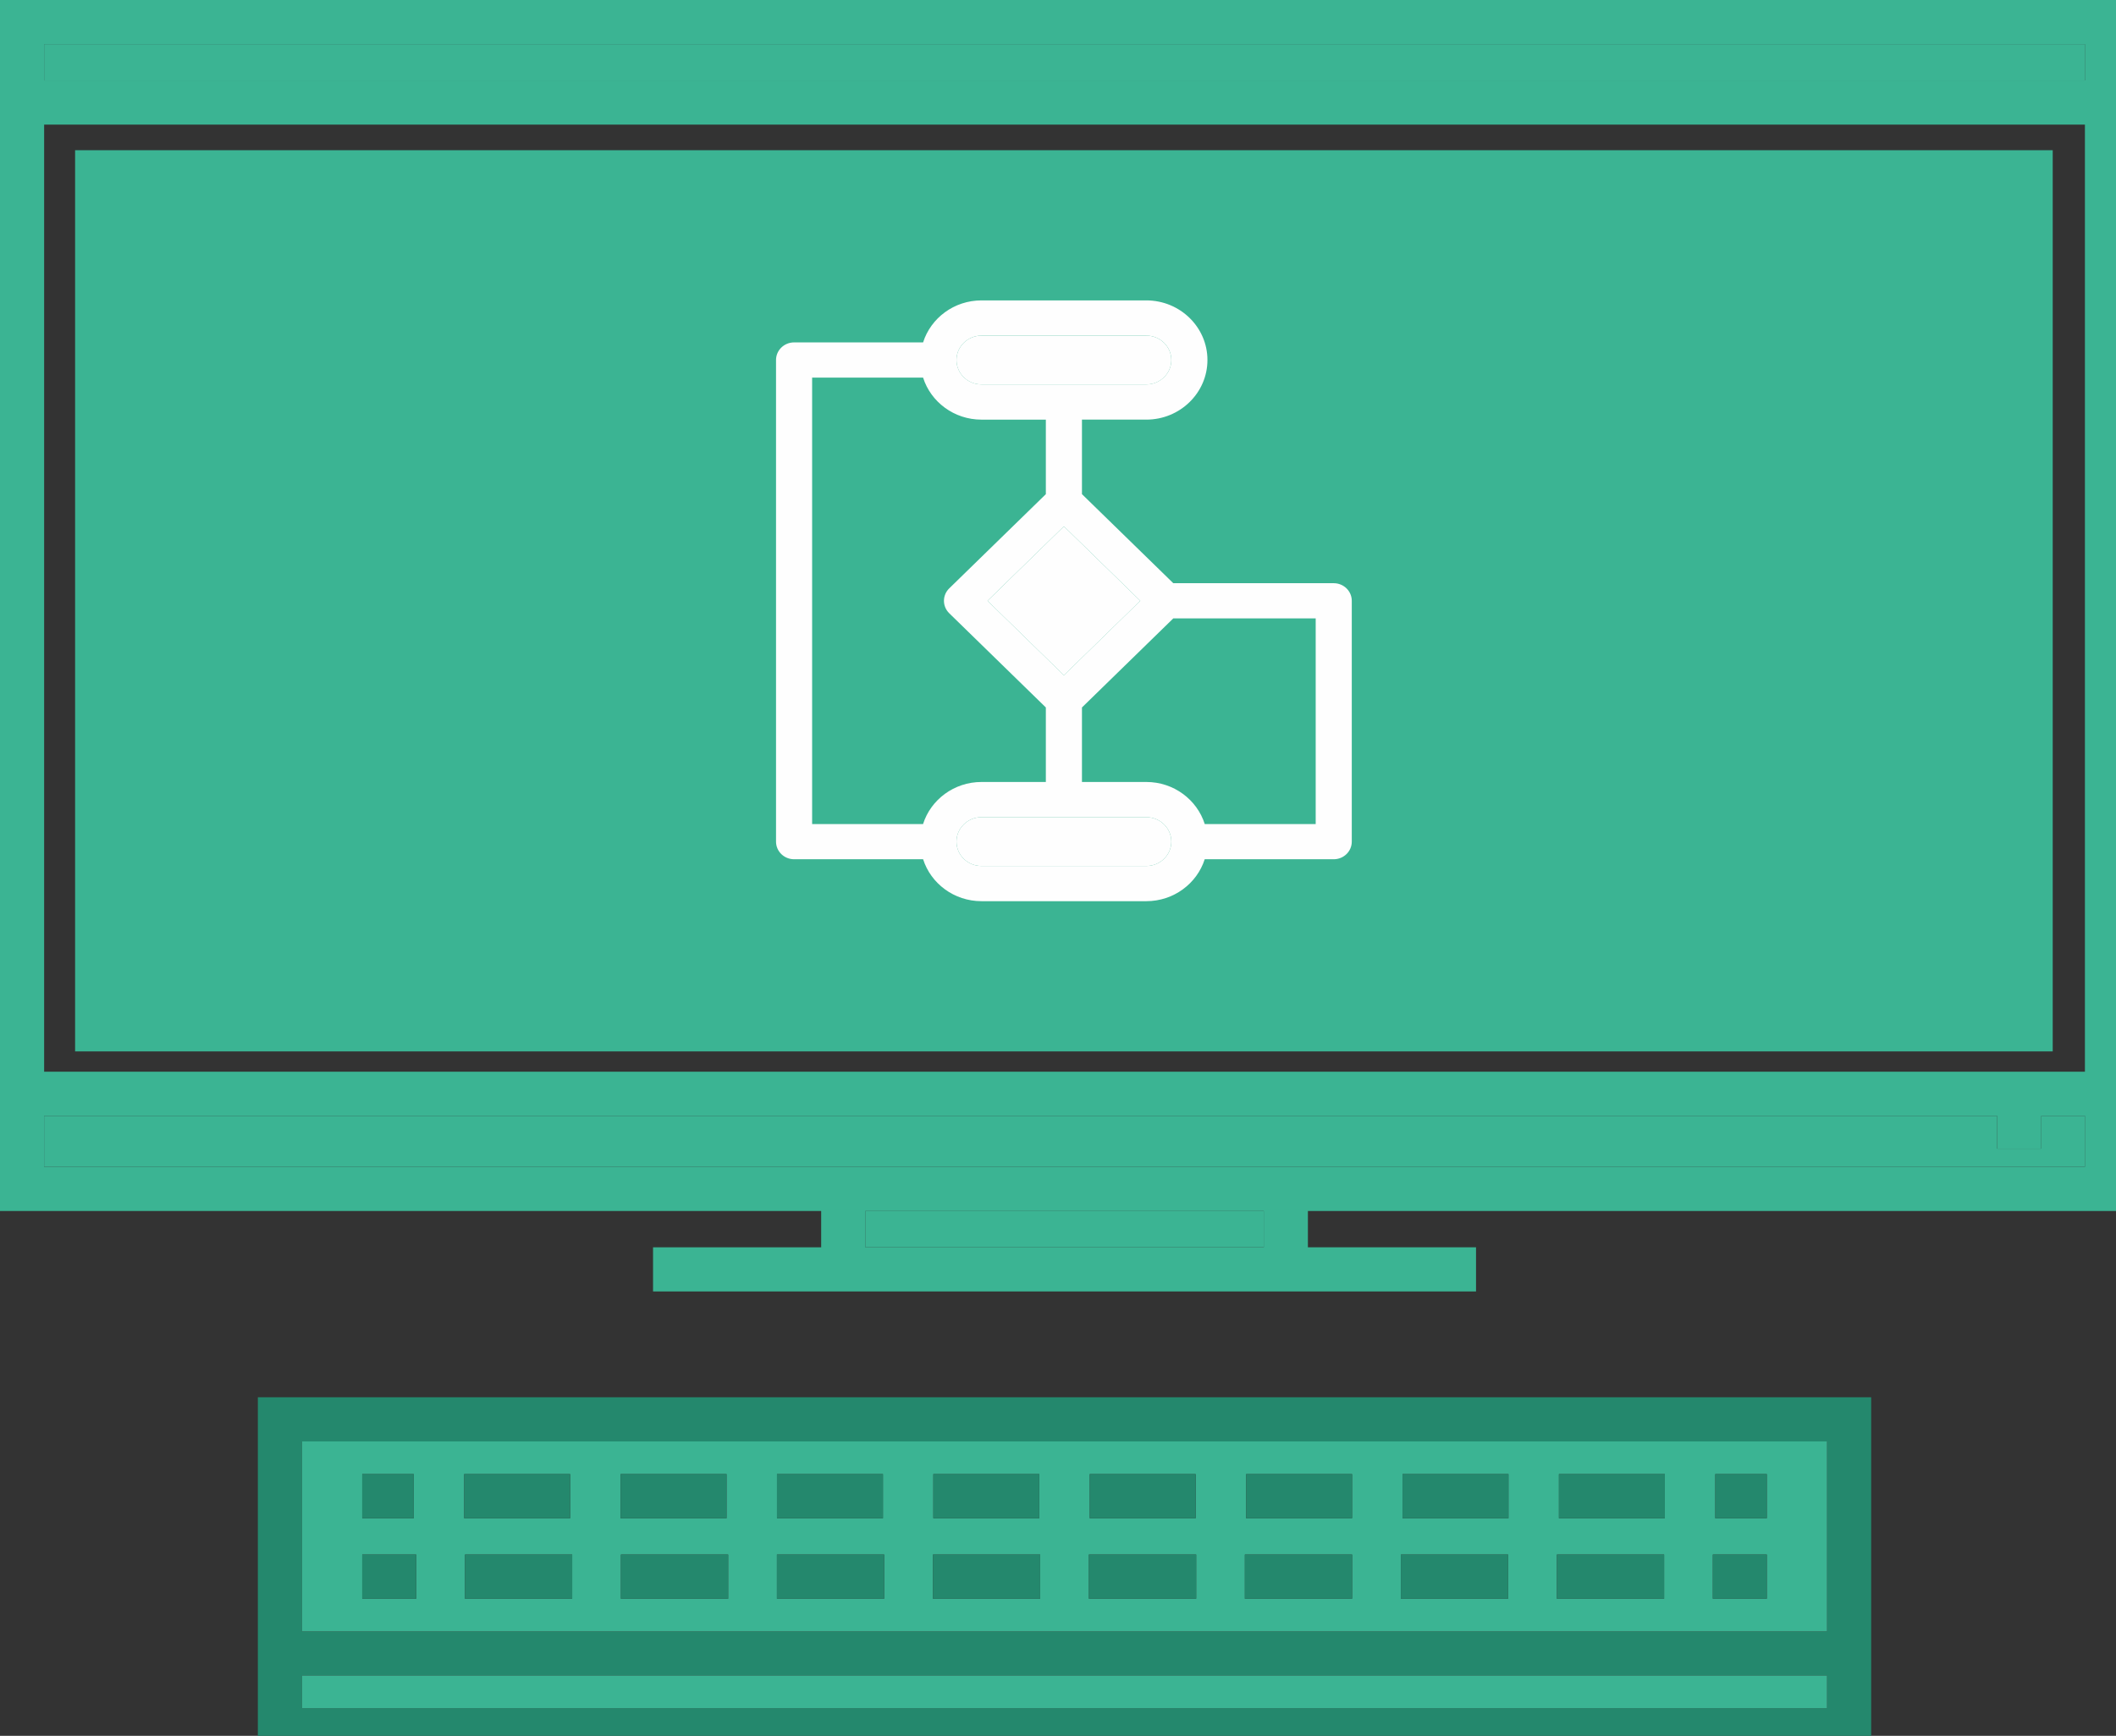 <svg xmlns="http://www.w3.org/2000/svg"  viewBox="0 0 128 105" fill="none"><rect x="0" y="0" width="128" height="105" fill="#333333" stroke="none"/><path fill="#3BB493" d="M128.791 0v73.254H79.117v2.195h10.17v2.671H39.504v-2.67h10.17v-2.197H0V0h128.791Zm-2.671 70.583v-3.084h-2.641v1.983h-2.671v-1.983H2.671v3.084H126.12Zm0-5.754V7.538H2.67v57.29h123.45Zm0-59.962V2.67H2.67v2.196h123.45ZM76.447 75.449v-2.195H52.344v2.195h24.103Z"/><path fill="#3BB493" d="M126.12 67.5v3.083H2.67v-3.084h118.138v1.983h2.671v-1.983h2.641Zm0-64.83H2.67v2.197h123.45V2.67Z"/><path fill="#24886D" d="M113.191 84.521V106H15.598V84.521h97.593Zm-2.671 18.808v-1.976H18.268v1.976h92.252Zm0-4.647v-11.49H18.268v11.49h92.252Z"/><path fill="#3BB493" d="M110.52 101.353H18.268v1.976h92.252v-1.976Zm0-14.161v11.49H18.268v-11.49h92.252Zm-3.644 9.514v-2.671h-3.264v2.67h3.264Zm0-4.867v-2.67h-3.116v2.67h3.116Zm-6.167 0v-2.67h-6.407v2.67h6.407Zm-.044 4.867v-2.671h-6.487v2.67h6.487Zm-9.416-4.867v-2.67h-6.407v2.67h6.407Zm-.021 4.867v-2.671h-6.487v2.67h6.487Zm-9.437 0v-2.671h-6.487v2.67h6.487Zm-.003-4.867v-2.67h-6.407v2.67h6.407Zm-9.43 4.867v-2.671h-6.49v2.67h6.49Zm-.03-4.867v-2.67H65.92v2.67h6.407Zm-9.407 4.867v-2.671h-6.487v2.67h6.487Zm-.054-4.867v-2.67H56.46v2.67h6.407Zm-9.383 4.867v-2.671h-6.487v2.67h6.487Zm-.074-4.867v-2.67H47v2.67h6.41Zm-9.363 4.867v-2.671H37.56v2.67h6.487Zm-.098-4.867v-2.67h-6.41v2.67h6.41Zm-9.335 4.867v-2.671h-6.488v2.67h6.488Zm-.125-4.867v-2.67h-6.41v2.67h6.41Zm-9.312 4.867v-2.671h-3.265v2.67h3.265Zm-.149-4.867v-2.67h-3.116v2.67h3.116Z"/><path fill="#24886D" d="M106.876 94.035h-3.265v2.67h3.265v-2.67Zm-.001-4.867h-3.115v2.671h3.115v-2.67Zm-6.166 0h-6.407v2.671h6.407v-2.67Zm-.044 4.867h-6.488v2.67h6.488v-2.67Zm-9.416-4.867h-6.407v2.671h6.407v-2.67Zm-.021 4.867h-6.487v2.67h6.487v-2.67Zm-9.437 0h-6.487v2.67h6.487v-2.67Zm-.003-4.867h-6.407v2.671h6.407v-2.67Z"/><path fill="#3BB493" d="M76.447 73.254H52.343v2.195h24.102v-2.195Z"/><path fill="#24886D" d="M72.357 94.035h-6.49v2.67h6.49v-2.67Zm-.03-4.867H65.92v2.671h6.407v-2.67Zm-9.407 4.867h-6.486v2.67h6.487v-2.67Zm-.053-4.867H56.46v2.671h6.407v-2.67Zm-9.383 4.867h-6.487v2.67h6.487v-2.67Zm-.074-4.867H47v2.671h6.41v-2.67Zm-9.363 4.867H37.56v2.67h6.487v-2.67Zm-.097-4.867h-6.41v2.671h6.41v-2.67Zm-9.337 4.867h-6.487v2.67h6.487v-2.67Zm-.124-4.867h-6.41v2.671h6.41v-2.67Zm-9.313 4.867h-3.264v2.67h3.264v-2.67Zm-.148-4.867h-3.116v2.671h3.116v-2.67Z"/><g class="object"><path fill="#3BB493" d="M4.543 9.086h119.629V63.6H4.543z"/><path fill="#FEFEFE" d="M79.588 49.847h-6.711c-.466-1.472-1.874-2.545-3.535-2.545h-3.893v-4.507l5.524-5.387h8.615v12.44Zm-10.246 2.538h-9.97c-.835 0-1.514-.662-1.514-1.477 0-.814.68-1.477 1.514-1.477h9.97c.835 0 1.514.663 1.514 1.477 0 .815-.679 1.477-1.514 1.477ZM49.127 22.843h6.712c.467 1.47 1.874 2.541 3.533 2.541h3.893v4.508l-5.844 5.698c-.205.2-.32.47-.32.753 0 .282.115.553.32.753l5.844 5.699v4.507h-3.893c-1.66 0-3.069 1.073-3.535 2.545h-6.71V22.843ZM59.372 20.3h9.97c.835 0 1.514.663 1.514 1.477 0 .814-.679 1.477-1.514 1.477h-9.97c-.835 0-1.514-.663-1.514-1.477 0-.814.68-1.477 1.514-1.477Zm4.985 20.547-4.62-4.505 4.62-4.504 4.62 4.504-4.62 4.505Zm16.323-5.57h-9.707l-5.524-5.386v-4.508h3.893c2.04 0 3.698-1.618 3.698-3.606 0-1.989-1.659-3.606-3.698-3.606h-9.97c-1.66 0-3.066 1.07-3.533 2.541h-7.804c-.603 0-1.092.477-1.092 1.065v29.134c0 .588.489 1.065 1.092 1.065h7.805c.468 1.468 1.874 2.537 3.532 2.537h9.97c1.658 0 3.064-1.069 3.533-2.537h7.805c.603 0 1.091-.477 1.091-1.065V36.343c0-.588-.488-1.065-1.091-1.065Z"/><path fill="#FEFEFE" d="M59.372 20.301h9.97c.835 0 1.514.663 1.514 1.477 0 .814-.679 1.477-1.514 1.477h-9.97c-.835 0-1.514-.663-1.514-1.477 0-.814.68-1.477 1.514-1.477Zm4.985 20.547-4.62-4.505 4.62-4.504 4.62 4.504-4.62 4.505Zm4.985 11.537h-9.97c-.835 0-1.514-.662-1.514-1.477 0-.814.68-1.477 1.514-1.477h9.97c.835 0 1.514.663 1.514 1.477 0 .815-.679 1.477-1.514 1.477Z"/></g></svg>